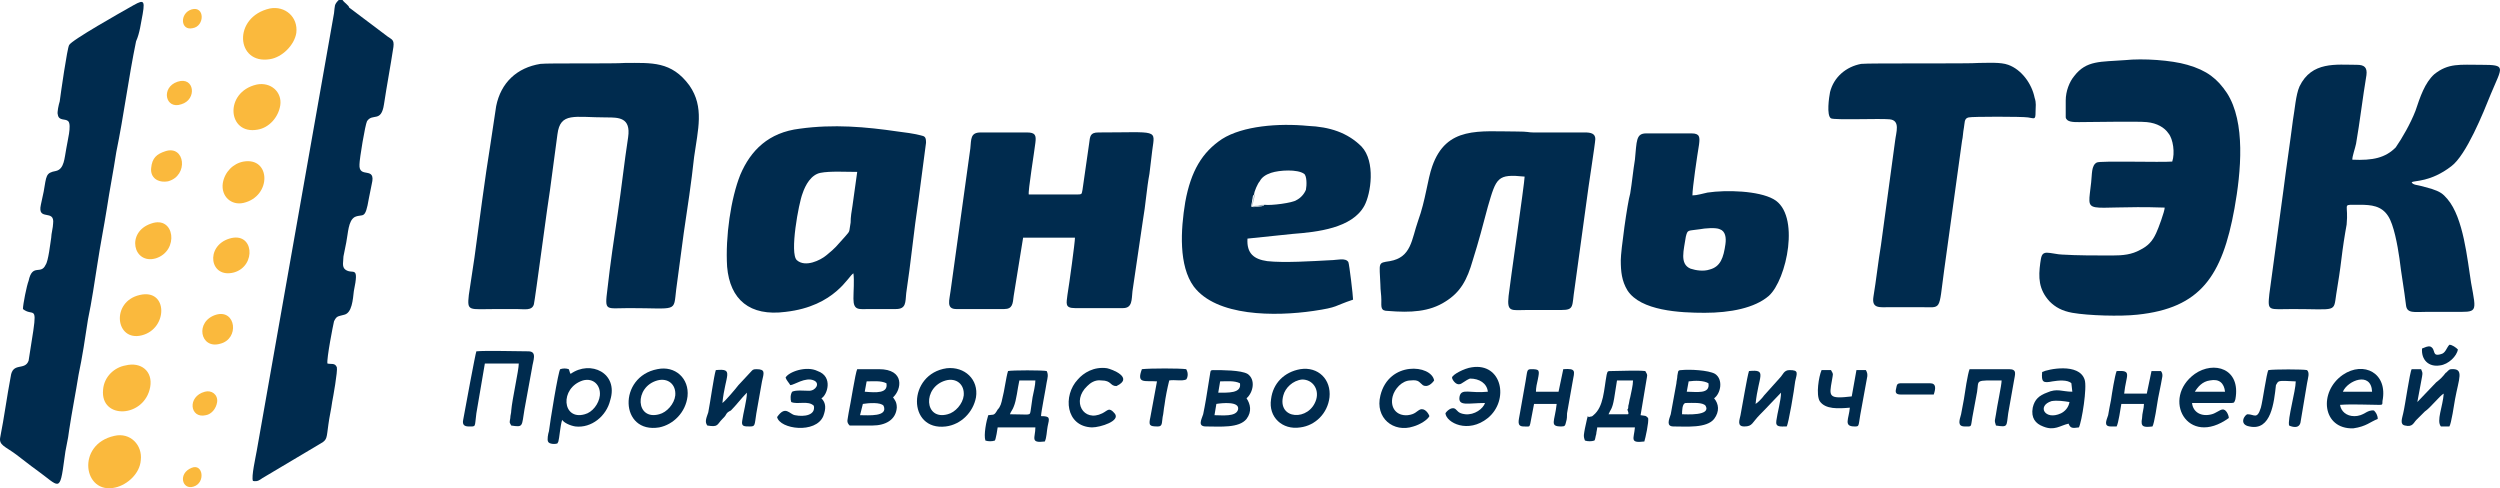 <svg width="256" height="50" viewBox="0 0 256 50" fill="none" xmlns="http://www.w3.org/2000/svg">
<path fill-rule="evenodd" clip-rule="evenodd" d="M55.344 6.541C52.931 6.926 51.29 8.465 50.807 10.87C50.614 12.12 50.421 13.467 50.228 14.717C49.649 18.276 49.07 22.797 48.587 26.356C48.394 27.703 48.201 28.953 48.008 30.204C47.815 31.935 48.008 31.647 50.807 31.647C51.483 31.647 52.255 31.647 52.931 31.647C53.703 31.647 54.476 31.839 54.669 31.166C54.765 30.877 56.213 19.911 56.31 19.527L57.082 13.755C57.372 11.447 58.819 12.024 62.102 12.024C63.356 12.024 64.611 12.024 64.322 14.044C63.936 16.545 63.646 19.238 63.26 21.835C62.874 24.432 62.488 27.029 62.198 29.627C61.908 31.935 62.005 31.55 64.418 31.55C69.438 31.55 68.955 32.031 69.245 29.627L70.017 23.855C70.403 21.258 70.789 18.757 71.079 16.064C71.465 13.274 72.141 10.966 70.596 8.753C68.762 6.252 66.735 6.445 64.032 6.445C62.777 6.541 56.213 6.445 55.344 6.541Z" fill="#002B4E"/>
<path fill-rule="evenodd" clip-rule="evenodd" d="M240.875 16.352C240.875 15.968 241.165 15.198 241.261 14.717C241.647 12.505 241.937 10.004 242.323 7.695C242.42 6.926 242.13 6.637 241.358 6.637C239.234 6.637 236.724 6.253 235.47 8.85C235.083 9.715 234.987 11.254 234.794 12.312C234.504 14.621 234.118 17.122 233.829 19.43L232.381 30.108C232.188 31.935 232.284 31.647 234.794 31.647C239.331 31.647 238.945 32.031 239.234 30.108C239.331 29.434 239.427 28.953 239.524 28.28C239.717 27.029 239.813 25.971 240.006 24.721C240.103 24.144 240.199 23.471 240.296 22.99C240.489 20.97 239.91 20.97 240.972 20.97C241.165 20.97 241.358 20.97 241.647 20.97C242.806 20.97 243.868 21.066 244.543 22.124C245.123 22.99 245.509 25.106 245.702 26.452C245.895 28.088 246.184 29.627 246.377 31.262C246.474 32.128 247.246 31.935 248.501 31.935C249.37 31.935 250.335 31.935 251.204 31.935C253.714 31.935 253.617 32.128 253.038 28.953C252.652 26.549 252.266 22.316 250.625 20.392C250.142 19.815 249.852 19.623 248.984 19.334C248.598 19.238 248.308 19.142 247.922 19.046C247.632 18.95 247.053 18.95 246.957 18.661C247.246 18.469 248.887 18.661 251.011 17.026C252.555 15.871 254.293 11.543 255.065 9.619C256.223 6.83 256.706 6.637 254.1 6.637C251.88 6.637 250.721 6.445 249.273 7.599C248.308 8.465 247.825 9.908 247.343 11.351C246.86 12.601 245.991 14.14 245.316 15.102C244.254 16.16 242.999 16.449 240.875 16.352Z" fill="#002B4E"/>
<path fill-rule="evenodd" clip-rule="evenodd" d="M222.438 16.544C221.376 16.64 215.005 16.448 214.715 16.64C214.136 16.929 214.233 17.891 214.136 18.66C213.75 22.316 213.171 20.969 221.665 21.258C221.665 21.642 220.99 23.47 220.797 23.855C220.41 24.72 219.928 25.201 219.156 25.586C218.287 26.067 217.418 26.163 216.26 26.163C214.619 26.163 212.688 26.163 211.144 26.067C210.757 26.067 209.985 25.875 209.599 25.875C209.02 25.875 209.02 26.356 208.923 26.933C208.73 28.376 208.73 29.626 209.889 30.877C210.468 31.454 211.144 31.838 212.205 32.031C213.846 32.319 217.128 32.416 218.866 32.223C225.333 31.55 227.554 28.279 228.809 21.354C229.484 17.602 229.967 12.504 228.036 9.522C227.071 8.08 226.009 7.214 223.982 6.637C222.341 6.156 219.445 5.963 217.611 6.156C215.101 6.348 213.653 6.156 212.398 7.791C211.916 8.368 211.53 9.33 211.53 10.292C211.53 10.581 211.53 11.831 211.53 12.023C211.626 12.504 212.302 12.504 212.881 12.504C214.136 12.504 218.962 12.408 219.831 12.504C220.893 12.601 221.665 13.081 222.051 13.659C222.534 14.236 222.727 15.678 222.438 16.544Z" fill="#002B4E"/>
<path fill-rule="evenodd" clip-rule="evenodd" d="M35.073 0H34.687C34.205 0.481 34.301 0.577 34.205 1.347L26.289 46.171C26.193 46.748 25.71 48.864 25.903 49.249C26.386 49.345 26.579 49.153 26.868 48.961L32.853 45.402C33.529 45.017 33.432 44.824 33.626 43.478C33.722 42.708 33.915 41.939 34.012 41.169C34.108 40.688 34.591 37.995 34.494 37.61C34.301 37.129 33.915 37.322 33.529 37.225C33.432 36.745 34.108 33.282 34.205 32.897C34.494 32.32 34.591 32.416 35.267 32.224C36.039 32.031 36.135 30.684 36.232 29.819C36.811 27.029 36.135 28.184 35.363 27.607C34.977 27.318 35.17 26.741 35.17 26.26C35.267 25.779 35.363 25.298 35.459 24.817C35.653 23.855 35.653 22.605 36.328 22.22C37.197 21.835 37.39 22.605 37.776 20.296C37.873 19.815 37.969 19.334 38.066 18.853C38.548 16.929 36.714 18.372 36.811 16.833C36.811 16.256 37.39 12.793 37.583 12.409C38.162 11.543 39.031 12.601 39.321 10.677C39.61 8.753 39.996 6.733 40.286 4.809C40.383 4.04 40.093 4.04 39.707 3.751L35.749 0.77C35.749 0.577 35.267 0.289 35.073 0Z" fill="#002B4E"/>
<path fill-rule="evenodd" clip-rule="evenodd" d="M2.349 31.646C3.315 32.416 3.797 31.262 3.411 33.859L2.929 36.937C2.543 37.995 1.288 37.033 1.095 38.572C0.708 40.592 0.419 42.804 0.033 44.728C-0.16 45.594 0.515 45.69 1.674 46.556C2.446 47.133 3.025 47.614 3.701 48.095C6.114 49.826 6.114 50.596 6.597 46.941C6.693 45.979 6.983 45.017 7.079 44.055C7.369 42.131 7.755 40.207 8.045 38.38C8.431 36.552 8.72 34.628 9.01 32.705C9.396 30.877 9.686 28.857 9.975 27.029C10.265 25.106 10.651 23.182 10.941 21.354C11.23 19.43 11.616 17.507 11.906 15.583C12.678 11.831 13.161 7.984 13.933 4.232C14.319 3.367 14.416 2.405 14.609 1.443C14.898 -0.192 14.609 8.96901e-05 13.257 0.77C12.582 1.154 7.272 4.136 7.079 4.617C6.886 4.906 6.211 9.619 6.114 10.389C6.018 10.677 5.825 11.543 5.921 11.735C6.018 12.409 6.693 12.12 6.983 12.409C7.369 12.793 6.886 14.525 6.79 15.198C6.597 16.16 6.597 17.314 5.728 17.507C4.666 17.699 4.763 17.988 4.473 19.623C4.377 20.104 4.28 20.488 4.184 20.97C3.797 22.701 5.631 21.354 5.438 22.893C5.438 23.278 5.245 23.951 5.245 24.336C5.149 24.913 4.956 26.741 4.666 27.126C4.184 28.184 3.315 26.933 2.929 28.761C2.736 29.242 2.349 31.166 2.349 31.646Z" fill="#002B4E"/>
<path fill-rule="evenodd" clip-rule="evenodd" d="M87.778 17.603L87.296 21.065C87.199 21.642 87.103 22.22 87.103 22.797C86.91 23.855 87.103 23.566 86.524 24.24C85.558 25.298 85.655 25.298 84.593 26.163C84.014 26.644 82.469 27.414 81.601 26.644C80.828 25.971 81.794 20.777 82.18 19.815C82.469 18.949 83.049 17.891 84.014 17.699C84.979 17.506 86.62 17.603 87.778 17.603ZM87.392 27.991C87.489 28.761 87.392 29.819 87.392 30.588C87.392 31.839 87.972 31.646 89.033 31.646C89.902 31.646 90.771 31.646 91.736 31.646C92.798 31.646 92.702 30.973 92.798 30.011C93.281 26.837 93.57 23.663 94.053 20.488L94.825 14.621C94.825 14.043 94.729 13.947 94.246 13.851C93.474 13.659 92.702 13.563 91.929 13.466C88.647 12.986 85.365 12.697 81.89 13.178C78.705 13.563 76.871 15.39 75.809 17.891C74.844 20.296 74.264 24.24 74.457 27.318C74.747 30.684 76.774 32.416 80.442 31.935C85.558 31.358 86.91 28.183 87.392 27.991Z" fill="#002B4E"/>
<path fill-rule="evenodd" clip-rule="evenodd" d="M129.48 20.97C129.287 21.162 129.094 21.066 128.804 21.162C128.708 21.162 128.418 21.258 128.128 21.162C128.128 20.873 128.225 20.681 128.225 20.489C128.321 20.104 128.225 20.104 128.418 19.912C128.418 19.623 128.804 18.757 128.997 18.565C129.19 18.18 129.576 17.892 130.155 17.699C131.024 17.411 132.858 17.314 133.534 17.795C133.824 17.988 133.824 18.95 133.727 19.431C133.534 19.912 133.148 20.296 132.762 20.489C132.376 20.777 130.155 21.066 129.48 20.97ZM138.554 30.685C138.554 30.3 138.167 27.03 138.071 26.837C137.781 26.356 136.913 26.645 136.237 26.645C134.403 26.741 131.507 26.933 129.769 26.741C128.418 26.549 127.646 25.972 127.742 24.433L132.376 23.952C134.885 23.759 138.457 23.374 139.712 21.066C140.388 19.815 140.87 16.545 139.422 15.006C137.974 13.563 136.14 12.986 133.92 12.89C130.928 12.601 127.26 12.89 125.136 14.236C123.109 15.583 121.95 17.507 121.371 20.681C120.889 23.567 120.696 27.222 122.24 29.338C124.557 32.416 130.542 32.416 134.499 31.839C137.106 31.454 136.526 31.358 138.554 30.685Z" fill="#002B4E"/>
<path fill-rule="evenodd" clip-rule="evenodd" d="M156.122 18.084C156.122 18.661 154.577 29.338 154.481 30.3C154.287 32.032 154.77 31.743 156.411 31.743C157.57 31.743 158.728 31.743 159.886 31.743C161.238 31.743 160.948 31.358 161.238 29.531L162.493 20.393C162.589 19.527 163.361 14.621 163.361 14.236C163.361 13.659 162.879 13.563 162.299 13.563H156.99C156.508 13.563 156.508 13.467 155.349 13.467C151.488 13.467 148.11 12.89 146.662 17.026C146.179 18.373 145.986 20.489 145.214 22.605C144.538 24.529 144.538 26.356 142.318 26.741C141.063 26.933 141.256 26.837 141.352 29.146C141.352 29.723 141.449 30.204 141.449 30.685C141.449 31.454 141.352 31.839 142.125 31.839C144.441 32.032 146.372 31.935 148.013 30.877C149.558 29.915 150.233 28.665 150.812 26.645C151.392 24.817 151.874 22.99 152.357 21.162C153.226 18.18 153.322 17.796 156.122 18.084Z" fill="#002B4E"/>
<path fill-rule="evenodd" clip-rule="evenodd" d="M110.367 19.911H105.347C105.25 19.623 105.926 15.486 106.023 14.621C106.119 13.851 106.023 13.563 105.154 13.563H100.424C99.362 13.563 99.459 14.236 99.362 15.198L97.335 29.819C97.238 30.684 96.852 31.646 97.914 31.646H102.837C103.706 31.646 103.706 31.069 103.802 30.3L104.768 24.336H110.077C110.077 24.817 109.498 29.049 109.305 30.204C109.208 31.069 109.015 31.55 110.077 31.55H115C115.965 31.55 115.869 30.684 115.965 29.819L117.027 22.605C117.317 20.969 117.413 19.334 117.703 17.795C117.799 17.026 117.896 16.16 117.992 15.39C118.282 13.178 118.668 13.563 112.49 13.563C111.621 13.563 111.621 13.947 111.525 14.717L110.849 19.43C110.753 19.815 110.849 19.911 110.367 19.911Z" fill="#002B4E"/>
<path fill-rule="evenodd" clip-rule="evenodd" d="M190.583 6.541C189.038 6.83 187.783 7.888 187.397 9.427C187.301 9.908 187.011 11.832 187.494 12.12C187.88 12.313 192.513 12.12 193.479 12.216C194.637 12.313 194.154 13.563 194.058 14.429L192.61 25.106C192.32 26.837 192.127 28.665 191.838 30.396C191.644 31.647 192.513 31.454 193.575 31.454C194.637 31.454 195.602 31.454 196.664 31.454C198.884 31.454 198.498 31.935 199.077 27.703L200.911 14.429C201.008 14.044 201.008 13.563 201.104 13.082C201.201 12.601 201.104 12.12 201.587 12.024C201.877 11.928 207.089 11.928 207.668 12.024C208.344 12.12 208.441 12.313 208.441 11.447C208.441 10.87 208.537 10.581 208.344 10.004C208.055 8.561 206.993 7.118 205.641 6.637C204.869 6.349 203.614 6.445 202.649 6.445C201.78 6.541 191.355 6.445 190.583 6.541Z" fill="#002B4E"/>
<path fill-rule="evenodd" clip-rule="evenodd" d="M174.076 23.471C174.559 23.374 175.717 23.278 176.103 23.471C176.683 23.663 176.779 24.336 176.683 25.01C176.49 26.356 176.2 27.318 175.042 27.607C174.462 27.799 173.69 27.703 173.111 27.511C171.953 27.03 172.435 25.587 172.628 24.24C172.821 23.471 172.821 23.663 174.076 23.471ZM165.968 26.645C165.968 27.799 166.064 28.761 166.643 29.723C167.995 31.839 172.049 32.031 174.559 32.031C177.165 32.031 179.675 31.55 181.123 30.3C182.957 28.665 184.405 21.931 181.606 20.392C180.061 19.527 176.779 19.431 174.849 19.719C174.366 19.815 173.787 20.008 173.304 20.008C173.304 19.238 173.787 15.968 173.98 14.813C174.076 14.044 174.076 13.659 173.208 13.659H168.574C167.512 13.659 167.609 14.429 167.416 16.352C167.223 17.507 167.126 18.661 166.933 19.815C166.643 20.777 165.968 25.683 165.968 26.645Z" fill="#002B4E"/>
<path fill-rule="evenodd" clip-rule="evenodd" d="M103.416 42.42C103.513 42.131 103.706 41.939 103.802 41.65C104.092 40.977 104.188 39.823 104.382 38.957H106.023C106.023 39.438 105.829 40.207 105.733 40.688L105.54 42.035C105.443 42.612 105.54 42.42 103.416 42.42ZM101.196 42.516C101.003 43.093 100.713 44.536 100.906 45.113C101.196 45.209 101.582 45.209 101.872 45.113C101.968 45.017 102.161 43.863 102.161 43.766H106.023C106.023 44.825 105.443 45.402 106.988 45.209C107.181 44.825 107.181 44.151 107.277 43.67C107.47 42.804 107.567 42.612 106.602 42.612C106.602 42.227 107.084 39.823 107.181 39.149C107.277 38.668 107.374 38.38 107.181 37.995C106.795 37.899 103.609 37.899 103.223 37.995C103.03 38.572 102.837 40.111 102.644 40.785C102.547 41.265 102.451 41.65 102.161 41.939C101.775 42.612 101.775 42.42 101.196 42.516Z" fill="#002B4E"/>
<path fill-rule="evenodd" clip-rule="evenodd" d="M166.643 42.42H164.713C164.906 41.939 165.099 41.939 165.292 40.784C165.388 40.207 165.485 39.534 165.581 38.957H167.222C167.222 39.438 167.029 40.207 166.933 40.688C166.836 40.977 166.836 41.265 166.74 41.554C166.74 41.746 166.74 41.843 166.643 41.939C166.836 42.42 166.74 42.42 166.643 42.42ZM162.589 42.612C162.492 42.901 162.396 43.478 162.299 43.862C162.203 44.44 162.106 44.632 162.299 45.113C162.589 45.209 162.975 45.209 163.265 45.113C163.361 45.017 163.361 44.728 163.458 44.44C163.458 44.247 163.554 43.959 163.554 43.766H167.416C167.319 44.921 166.836 45.401 168.381 45.209C168.477 44.921 168.863 43.189 168.767 42.804C168.477 42.516 168.574 42.612 167.995 42.516L168.574 39.053C168.67 38.38 168.767 38.476 168.477 37.995C167.609 37.899 165.968 37.995 165.002 37.995C164.616 37.995 164.616 37.995 164.52 38.38C164.23 39.919 164.23 41.65 163.168 42.516C162.975 42.708 162.975 42.612 162.686 42.708L162.589 42.612Z" fill="#002B4E"/>
<path fill-rule="evenodd" clip-rule="evenodd" d="M59.688 38.957C60.75 38.669 61.522 39.438 61.426 40.496C61.329 41.362 60.654 42.227 59.881 42.42C57.565 43.093 57.275 39.727 59.688 38.957ZM58.433 38.284C58.337 38.188 58.337 37.995 58.24 37.803C57.951 37.707 57.661 37.707 57.371 37.803C57.178 37.899 56.31 43.286 56.213 44.151C56.117 44.44 56.02 45.017 56.117 45.209C56.213 45.498 56.889 45.498 57.082 45.402L57.178 45.209C57.275 44.921 57.371 43.574 57.565 42.997C57.758 43.286 58.337 43.574 58.916 43.67C60.557 43.863 62.102 42.612 62.488 40.977C63.356 38.188 60.461 36.841 58.433 38.284Z" fill="#002B4E"/>
<path fill-rule="evenodd" clip-rule="evenodd" d="M48.008 43.671C48.78 43.671 48.587 43.767 48.78 42.324L49.649 37.226H53.124C53.124 37.899 52.449 40.881 52.352 42.035C52.352 42.324 52.255 42.516 52.255 42.805C52.159 43.382 52.159 43.19 52.352 43.574C53.607 43.767 53.414 43.67 53.703 41.939L54.476 37.707C54.572 36.937 55.055 35.975 54.09 35.975C52.835 35.975 49.842 35.879 48.78 35.975C48.684 36.168 47.622 41.939 47.429 42.997C47.332 43.478 47.525 43.671 48.008 43.671Z" fill="#002B4E"/>
<path fill-rule="evenodd" clip-rule="evenodd" d="M11.713 44.632C7.755 45.498 8.527 50.692 11.809 49.922C13.064 49.634 14.319 48.479 14.415 47.133C14.608 45.594 13.354 44.247 11.713 44.632Z" fill="#FAB93D"/>
<path fill-rule="evenodd" clip-rule="evenodd" d="M27.641 0.866C23.779 1.731 24.166 6.637 27.641 6.06C28.896 5.867 30.151 4.617 30.343 3.367C30.537 1.731 29.185 0.577 27.641 0.866Z" fill="#FAB93D"/>
<path fill-rule="evenodd" clip-rule="evenodd" d="M172.242 42.42C172.242 42.131 172.242 41.266 172.628 41.266C173.304 41.266 174.366 41.169 174.655 41.554C175.235 42.612 172.628 42.42 172.242 42.42ZM172.918 39.053C173.594 38.957 174.462 38.957 174.945 39.246C175.138 40.4 173.69 40.111 172.725 40.111L172.918 39.053ZM171.373 43.67C172.725 43.67 174.752 43.863 175.524 42.901C176.103 42.131 176.007 41.362 175.524 40.785C176.2 40.304 176.49 38.861 175.621 38.284C174.945 37.899 173.014 37.803 172.146 37.899C171.76 37.899 171.856 38.091 171.76 38.476C171.76 38.765 171.663 39.053 171.663 39.246L171.084 42.42C170.891 42.997 170.601 43.67 171.373 43.67Z" fill="#002B4E"/>
<path fill-rule="evenodd" clip-rule="evenodd" d="M124.556 41.361C125.135 41.265 126.97 41.073 126.776 41.938C126.583 42.708 125.135 42.516 124.363 42.516L124.556 41.361ZM124.942 39.053C125.618 39.053 126.39 38.956 126.97 39.245C127.163 40.303 125.715 40.207 124.749 40.207L124.942 39.053ZM123.494 43.67C124.942 43.67 126.873 43.862 127.645 42.9C128.224 42.131 128.031 41.361 127.645 40.784C128.321 40.207 128.611 38.86 127.742 38.283C127.066 37.898 125.135 37.898 124.267 37.898C123.881 37.898 123.977 37.995 123.881 38.476L123.494 40.88C123.398 41.458 123.301 41.938 123.205 42.419C123.012 42.996 122.626 43.67 123.494 43.67Z" fill="#002B4E"/>
<path fill-rule="evenodd" clip-rule="evenodd" d="M224.755 40.111C225.044 39.63 225.527 39.053 226.299 38.956C227.264 38.764 227.747 39.245 227.844 40.111H224.755ZM228.23 42.804C228.23 42.516 227.94 41.842 227.554 41.938C227.361 41.938 226.878 42.323 226.492 42.419C225.43 42.708 224.562 42.227 224.465 41.265H228.519C228.809 41.265 228.809 41.169 228.905 40.88C229.485 37.706 226.685 36.937 224.755 38.283C221.28 40.784 223.982 45.882 228.23 42.804Z" fill="#002B4E"/>
<path fill-rule="evenodd" clip-rule="evenodd" d="M239.91 40.112C240.392 38.957 242.806 37.995 242.902 40.112H239.91ZM243.481 42.901C243.481 42.516 243.288 42.228 243.095 42.035C242.323 41.939 242.13 42.612 241.068 42.612C240.296 42.612 239.717 42.132 239.62 41.458C240.875 41.362 242.516 41.458 243.578 41.458C243.964 41.458 243.964 41.458 243.964 41.074C244.543 38.188 242.033 36.937 239.91 38.38C237.4 40.112 237.786 43.959 240.972 43.863C242.323 43.671 242.709 43.19 243.481 42.901Z" fill="#002B4E"/>
<path fill-rule="evenodd" clip-rule="evenodd" d="M88.357 41.362C88.936 41.266 90.191 41.169 90.481 41.554C90.964 42.708 88.936 42.516 88.068 42.516L88.357 41.362ZM88.743 39.053C89.419 39.053 90.191 38.957 90.771 39.246C90.964 40.304 89.709 40.208 88.55 40.111L88.743 39.053ZM87.006 43.574H89.323C90.674 43.574 91.736 42.997 91.832 41.746C91.832 41.169 91.639 40.977 91.446 40.688C92.315 39.919 92.701 37.803 89.998 37.803H87.778C87.585 38.188 87.102 41.362 86.909 42.227C86.813 42.997 86.62 43.189 87.006 43.574Z" fill="#002B4E"/>
<path fill-rule="evenodd" clip-rule="evenodd" d="M211.916 41.169C211.82 41.746 211.433 42.131 211.047 42.323C209.406 43.093 208.538 41.554 210.082 41.073C210.661 40.977 211.337 41.073 211.916 41.169ZM209.117 38.091C209.02 39.149 209.213 39.245 210.179 39.053C210.758 38.957 211.723 38.861 212.109 39.245L212.206 40.111C211.144 40.111 210.661 39.726 209.599 40.207C208.827 40.496 208.345 40.88 208.151 41.746C207.958 42.804 208.441 43.381 209.213 43.67C210.372 44.151 210.951 43.574 211.82 43.381C212.013 43.862 212.206 43.862 212.881 43.766C213.171 43.189 213.75 39.63 213.461 38.861C212.881 37.129 209.696 37.802 209.117 38.091Z" fill="#002B4E"/>
<path fill-rule="evenodd" clip-rule="evenodd" d="M250.238 40.304C250.142 41.651 249.466 43.093 249.949 43.67H250.817C251.01 43.382 251.3 41.458 251.396 40.881C251.783 38.765 252.362 37.707 251.01 37.803C250.721 37.803 250.624 38.092 250.431 38.188C250.142 38.572 249.852 38.861 249.466 39.15L247.535 41.169L248.018 38.572C248.114 38.092 248.018 38.092 247.921 37.803H246.956C246.763 38.092 246.28 41.554 246.087 42.324C245.991 42.805 245.701 43.478 246.28 43.574C247.053 43.767 247.149 43.286 247.439 42.997C247.825 42.612 248.018 42.42 248.308 42.131C248.887 41.747 249.852 40.496 250.238 40.304Z" fill="#002B4E"/>
<path fill-rule="evenodd" clip-rule="evenodd" d="M72.43 43.574C73.588 43.767 73.395 43.478 73.974 42.901C74.167 42.708 74.264 42.612 74.361 42.42C74.457 42.227 74.65 42.131 74.843 42.035C75.422 41.458 75.905 40.785 76.484 40.208C76.484 40.977 76.098 42.324 76.001 43.093C75.905 43.67 76.195 43.67 76.774 43.67C77.353 43.67 77.256 43.574 77.45 42.324L78.029 39.053C78.222 38.188 78.415 37.803 77.45 37.803C77.063 37.803 77.063 37.899 76.87 38.091L75.615 39.438C75.326 39.823 74.264 41.073 73.974 41.266C74.264 38.38 75.229 37.706 73.299 37.899C73.106 38.476 72.719 41.266 72.526 42.227C72.333 42.805 72.14 43.189 72.43 43.574Z" fill="#002B4E"/>
<path fill-rule="evenodd" clip-rule="evenodd" d="M178.613 43.67C179.482 43.67 179.385 43.285 180.254 42.419C181.026 41.65 181.799 40.784 182.378 40.207C182.378 40.977 181.992 42.323 181.895 43.093C181.799 43.766 182.281 43.67 182.957 43.67C183.15 43.381 183.729 39.918 183.826 39.053C184.019 38.187 184.212 37.898 183.247 37.898C182.667 37.898 182.571 38.379 182.281 38.668L180.64 40.496C180.447 40.784 179.965 41.265 179.771 41.361C180.061 38.476 181.026 37.802 179.096 37.995C178.903 38.572 178.42 41.554 178.227 42.516C178.13 42.996 177.841 43.67 178.613 43.67Z" fill="#002B4E"/>
<path fill-rule="evenodd" clip-rule="evenodd" d="M67.314 38.957C68.376 38.668 69.245 39.341 69.148 40.496C69.052 41.361 68.279 42.227 67.507 42.419C65.094 43.093 64.901 39.63 67.314 38.957ZM67.314 37.802C63.26 38.572 63.453 44.439 67.507 43.766C68.955 43.477 70.21 42.227 70.403 40.592C70.596 38.764 69.148 37.417 67.314 37.802Z" fill="#002B4E"/>
<path fill-rule="evenodd" clip-rule="evenodd" d="M96.852 38.957C97.914 38.669 98.783 39.342 98.686 40.496C98.59 41.362 97.818 42.228 97.045 42.42C94.632 43.093 94.439 39.631 96.852 38.957ZM96.949 37.707C92.895 38.284 92.895 44.151 96.852 43.67C98.397 43.478 99.652 42.228 99.941 40.689C100.231 38.861 98.783 37.514 96.949 37.707Z" fill="#002B4E"/>
<path fill-rule="evenodd" clip-rule="evenodd" d="M134.789 40.881C134.113 43.189 130.734 42.997 131.41 40.496C131.603 39.727 132.375 38.957 133.341 38.861C134.403 38.861 135.078 39.823 134.789 40.881ZM133.148 37.803C131.507 38.091 130.348 39.245 130.155 40.881C129.866 42.708 131.314 44.055 133.148 43.767C134.692 43.574 135.947 42.324 136.14 40.688C136.333 38.861 134.982 37.514 133.148 37.803Z" fill="#002B4E"/>
<path fill-rule="evenodd" clip-rule="evenodd" d="M152.357 40.111C150.523 40.304 149.654 39.727 149.461 40.593C149.268 41.651 150.33 41.266 152.067 41.266C151.874 41.843 151.006 42.516 150.04 42.42C149.268 42.324 149.268 42.035 148.978 41.843C148.592 41.651 148.11 42.132 148.013 42.324C148.11 43.286 150.33 44.44 152.357 42.805C154.577 40.977 153.805 37.13 150.716 37.611C149.944 37.707 148.689 38.38 148.689 38.669C148.689 38.861 149.075 39.438 149.461 39.342C149.654 39.342 150.04 38.957 150.523 38.765C151.488 38.765 152.261 39.246 152.357 40.111Z" fill="#002B4E"/>
<path fill-rule="evenodd" clip-rule="evenodd" d="M12.871 37.417C11.713 37.61 10.651 38.572 10.554 39.919C10.265 42.996 14.802 42.804 15.381 39.63C15.67 37.995 14.415 37.033 12.871 37.417Z" fill="#FAB93D"/>
<path fill-rule="evenodd" clip-rule="evenodd" d="M235.084 39.054C235.084 40.016 234.215 42.997 234.408 43.575C234.408 43.575 235.373 44.055 235.566 43.286L236.242 39.246C236.339 38.669 236.532 38.188 236.242 37.899C235.856 37.803 232.863 37.803 232.284 37.899C232.091 38.188 231.705 41.074 231.512 41.747C231.126 42.997 230.836 42.42 230.161 42.42C229.871 42.42 229.195 43.478 230.354 43.671C232.574 44.152 232.863 41.17 233.057 39.438C233.346 38.957 233.153 38.957 235.084 39.054Z" fill="#002B4E"/>
<path fill-rule="evenodd" clip-rule="evenodd" d="M26.289 8.657C22.911 9.427 23.297 13.851 26.386 13.274C27.544 13.082 28.509 12.024 28.702 10.773C28.895 9.427 27.737 8.369 26.289 8.657Z" fill="#FAB93D"/>
<path fill-rule="evenodd" clip-rule="evenodd" d="M80.442 38.668C80.539 38.957 80.829 39.245 80.925 39.438C81.311 39.438 82.47 38.572 83.338 38.957C84.014 39.245 83.531 40.015 82.856 40.015C82.373 40.015 81.504 39.919 81.118 40.111C80.925 40.4 80.925 40.881 81.022 41.169C81.697 41.458 82.759 40.977 83.338 41.554C83.531 42.516 82.373 42.708 81.408 42.516C80.829 42.42 80.442 41.458 79.574 42.708C79.863 43.959 83.531 44.44 84.304 42.612C84.593 41.843 84.593 41.265 84.111 40.784C84.69 40.496 85.365 38.572 83.725 37.995C82.566 37.418 80.732 38.091 80.442 38.668Z" fill="#002B4E"/>
<path fill-rule="evenodd" clip-rule="evenodd" d="M216.164 43.67H216.743C216.936 43.285 217.129 41.939 217.225 41.362H219.542C219.542 41.843 219.349 42.324 219.349 42.804C219.156 43.766 219.542 43.766 220.411 43.67C220.604 43.382 220.893 41.362 220.99 40.785C221.087 40.303 221.183 39.823 221.28 39.342C221.376 38.668 221.569 38.38 221.28 37.995H220.314L219.832 40.303H217.515C217.708 38.38 218.384 37.899 216.743 37.995C216.55 38.476 216.26 40.303 216.164 40.977C216.067 41.458 215.97 41.939 215.874 42.516C215.681 43.093 215.391 43.67 216.164 43.67Z" fill="#002B4E"/>
<path fill-rule="evenodd" clip-rule="evenodd" d="M201.201 43.67C201.973 43.67 201.78 43.767 201.973 42.708L202.456 40.111C202.649 38.861 202.166 38.957 204.966 38.957C204.966 39.438 204.483 41.65 204.386 42.42C204.29 43.093 204.193 42.997 204.386 43.574C205.641 43.767 205.448 43.67 205.641 42.324L206.22 39.053C206.317 38.38 206.607 37.803 205.738 37.803H201.684C201.49 38.284 201.201 40.208 201.104 40.881C201.008 41.362 200.911 41.939 200.815 42.42C200.622 43.093 200.429 43.67 201.201 43.67Z" fill="#002B4E"/>
<path fill-rule="evenodd" clip-rule="evenodd" d="M156.025 43.67C156.604 43.67 156.604 43.766 156.7 43.382L157.087 41.361H159.403C159.21 43.189 158.631 43.67 159.886 43.67C160.272 43.67 160.272 43.574 160.369 43.189C160.465 42.901 160.465 42.612 160.465 42.323L161.044 39.053C161.237 37.995 161.43 37.706 160.079 37.803L159.596 40.111H157.28C157.28 39.726 157.376 39.245 157.473 38.861C157.666 37.899 157.666 37.803 156.797 37.803C156.314 37.803 156.411 37.995 156.218 39.053L155.639 42.323C155.542 42.997 155.253 43.67 156.025 43.67Z" fill="#002B4E"/>
<path fill-rule="evenodd" clip-rule="evenodd" d="M146.372 42.612C146.276 42.323 145.89 41.746 145.407 41.939C145.021 42.131 144.924 42.42 144.152 42.516C142.994 42.612 142.318 41.746 142.608 40.592C142.801 39.822 143.573 38.957 144.442 38.957C145.311 38.861 145.311 39.149 145.697 39.438C146.179 39.726 146.662 39.245 146.855 38.957C146.565 37.322 142.222 36.937 141.353 40.496C140.774 42.804 142.704 44.343 144.731 43.67C145.407 43.478 146.179 42.997 146.372 42.612Z" fill="#002B4E"/>
<path fill-rule="evenodd" clip-rule="evenodd" d="M114.324 39.534C116.158 38.668 113.841 37.802 113.359 37.706C112.007 37.514 110.945 38.187 110.366 38.861C108.822 40.496 109.111 43.67 111.814 43.766C112.683 43.766 114.807 43.093 114.131 42.323C113.552 41.65 113.455 42.035 112.876 42.323C110.945 43.285 109.691 41.073 111.332 39.534C111.621 39.245 112.104 38.861 112.779 38.957C113.841 38.957 113.648 39.534 114.324 39.534Z" fill="#002B4E"/>
<path fill-rule="evenodd" clip-rule="evenodd" d="M14.319 30.204C11.327 30.877 11.809 35.013 14.512 34.34C17.215 33.666 17.215 29.53 14.319 30.204Z" fill="#FAB93D"/>
<path fill-rule="evenodd" clip-rule="evenodd" d="M24.938 16.544C23.876 16.737 23.007 17.603 22.814 18.757C22.621 20.104 23.683 21.066 24.938 20.777C27.833 20.104 27.737 16.064 24.938 16.544Z" fill="#FAB93D"/>
<path fill-rule="evenodd" clip-rule="evenodd" d="M189.424 41.746C189.328 42.9 188.749 43.67 189.907 43.67C190.39 43.67 190.293 43.67 190.486 42.516L191.065 39.341C191.162 38.668 191.355 38.379 191.065 37.898H190.1L189.618 40.592C187.204 40.88 187.301 40.592 187.59 38.956C187.687 38.283 187.783 38.379 187.494 37.898H186.529C186.239 38.572 185.949 40.399 186.336 41.073C186.915 41.938 188.266 41.842 189.424 41.746Z" fill="#002B4E"/>
<path fill-rule="evenodd" clip-rule="evenodd" d="M118.475 39.053L117.799 42.708C117.606 43.574 117.703 43.67 118.571 43.67C119.054 43.67 118.958 43.285 119.054 42.708C119.151 42.324 119.151 41.939 119.247 41.458C119.344 40.688 119.537 39.726 119.73 38.957C120.309 38.861 120.985 39.053 121.467 38.861C121.564 38.764 121.757 38.284 121.467 37.803C120.792 37.706 117.799 37.706 116.93 37.803C116.351 39.342 117.22 38.957 118.475 39.053Z" fill="#002B4E"/>
<path fill-rule="evenodd" clip-rule="evenodd" d="M15.478 22.893C12.871 23.759 13.643 27.126 15.96 26.453C18.373 25.683 17.891 22.028 15.478 22.893Z" fill="#FAB93D"/>
<path fill-rule="evenodd" clip-rule="evenodd" d="M23.489 24.433C20.98 25.202 21.462 28.569 23.972 27.895C26.289 27.222 25.999 23.663 23.489 24.433Z" fill="#FAB93D"/>
<path fill-rule="evenodd" clip-rule="evenodd" d="M22.138 32.223C19.918 32.897 20.497 35.782 22.524 35.205C24.551 34.724 24.165 31.646 22.138 32.223Z" fill="#FAB93D"/>
<path fill-rule="evenodd" clip-rule="evenodd" d="M16.925 15.487C16.057 15.775 15.574 16.16 15.477 17.218C15.381 18.18 16.153 18.757 17.215 18.565C19.339 17.988 18.953 14.813 16.925 15.487Z" fill="#FAB93D"/>
<path fill-rule="evenodd" clip-rule="evenodd" d="M18.18 8.368C16.443 8.945 16.926 11.254 18.567 10.677C20.208 10.196 19.918 7.791 18.18 8.368Z" fill="#FAB93D"/>
<path fill-rule="evenodd" clip-rule="evenodd" d="M20.98 40.111C19.145 40.592 19.435 42.9 21.076 42.516C21.655 42.419 22.138 41.842 22.235 41.169C22.331 40.399 21.655 39.918 20.98 40.111Z" fill="#FAB93D"/>
<path fill-rule="evenodd" clip-rule="evenodd" d="M248.887 35.494C248.598 35.398 248.308 35.59 248.018 35.687C247.922 36.841 248.694 37.61 249.852 37.418C250.721 37.322 251.59 36.456 251.687 35.783C251.493 35.59 251.107 35.302 250.818 35.302C250.528 35.59 250.432 36.167 249.949 36.264C248.984 36.552 249.466 35.783 248.887 35.494Z" fill="#002B4E"/>
<path fill-rule="evenodd" clip-rule="evenodd" d="M194.637 40.399C195.506 40.399 197.244 40.399 198.016 40.399C198.209 39.822 198.306 39.245 197.63 39.245H194.734C194.251 39.245 194.251 39.341 194.155 39.822C194.058 40.207 194.155 40.399 194.637 40.399Z" fill="#002B4E"/>
<path fill-rule="evenodd" clip-rule="evenodd" d="M19.628 47.903C18.18 48.48 18.663 50.211 19.821 49.827C21.076 49.442 20.787 47.422 19.628 47.903Z" fill="#FAB93D"/>
<path fill-rule="evenodd" clip-rule="evenodd" d="M19.628 0.962C18.373 1.346 18.47 3.174 19.725 2.885C20.98 2.693 20.98 0.577 19.628 0.962Z" fill="#FAB93D"/>
<path fill-rule="evenodd" clip-rule="evenodd" d="M129.48 20.969C129.19 20.969 129.093 20.969 128.804 21.065C128.611 21.065 128.418 21.065 128.225 21.162C128.321 20.681 128.418 20.392 128.514 19.911C128.321 20.104 128.418 20.104 128.321 20.488C128.225 20.777 128.225 20.969 128.225 21.162C128.418 21.258 128.707 21.162 128.9 21.162C129.093 21.162 129.286 21.162 129.48 20.969Z" fill="#9CADBA"/>
</svg>

